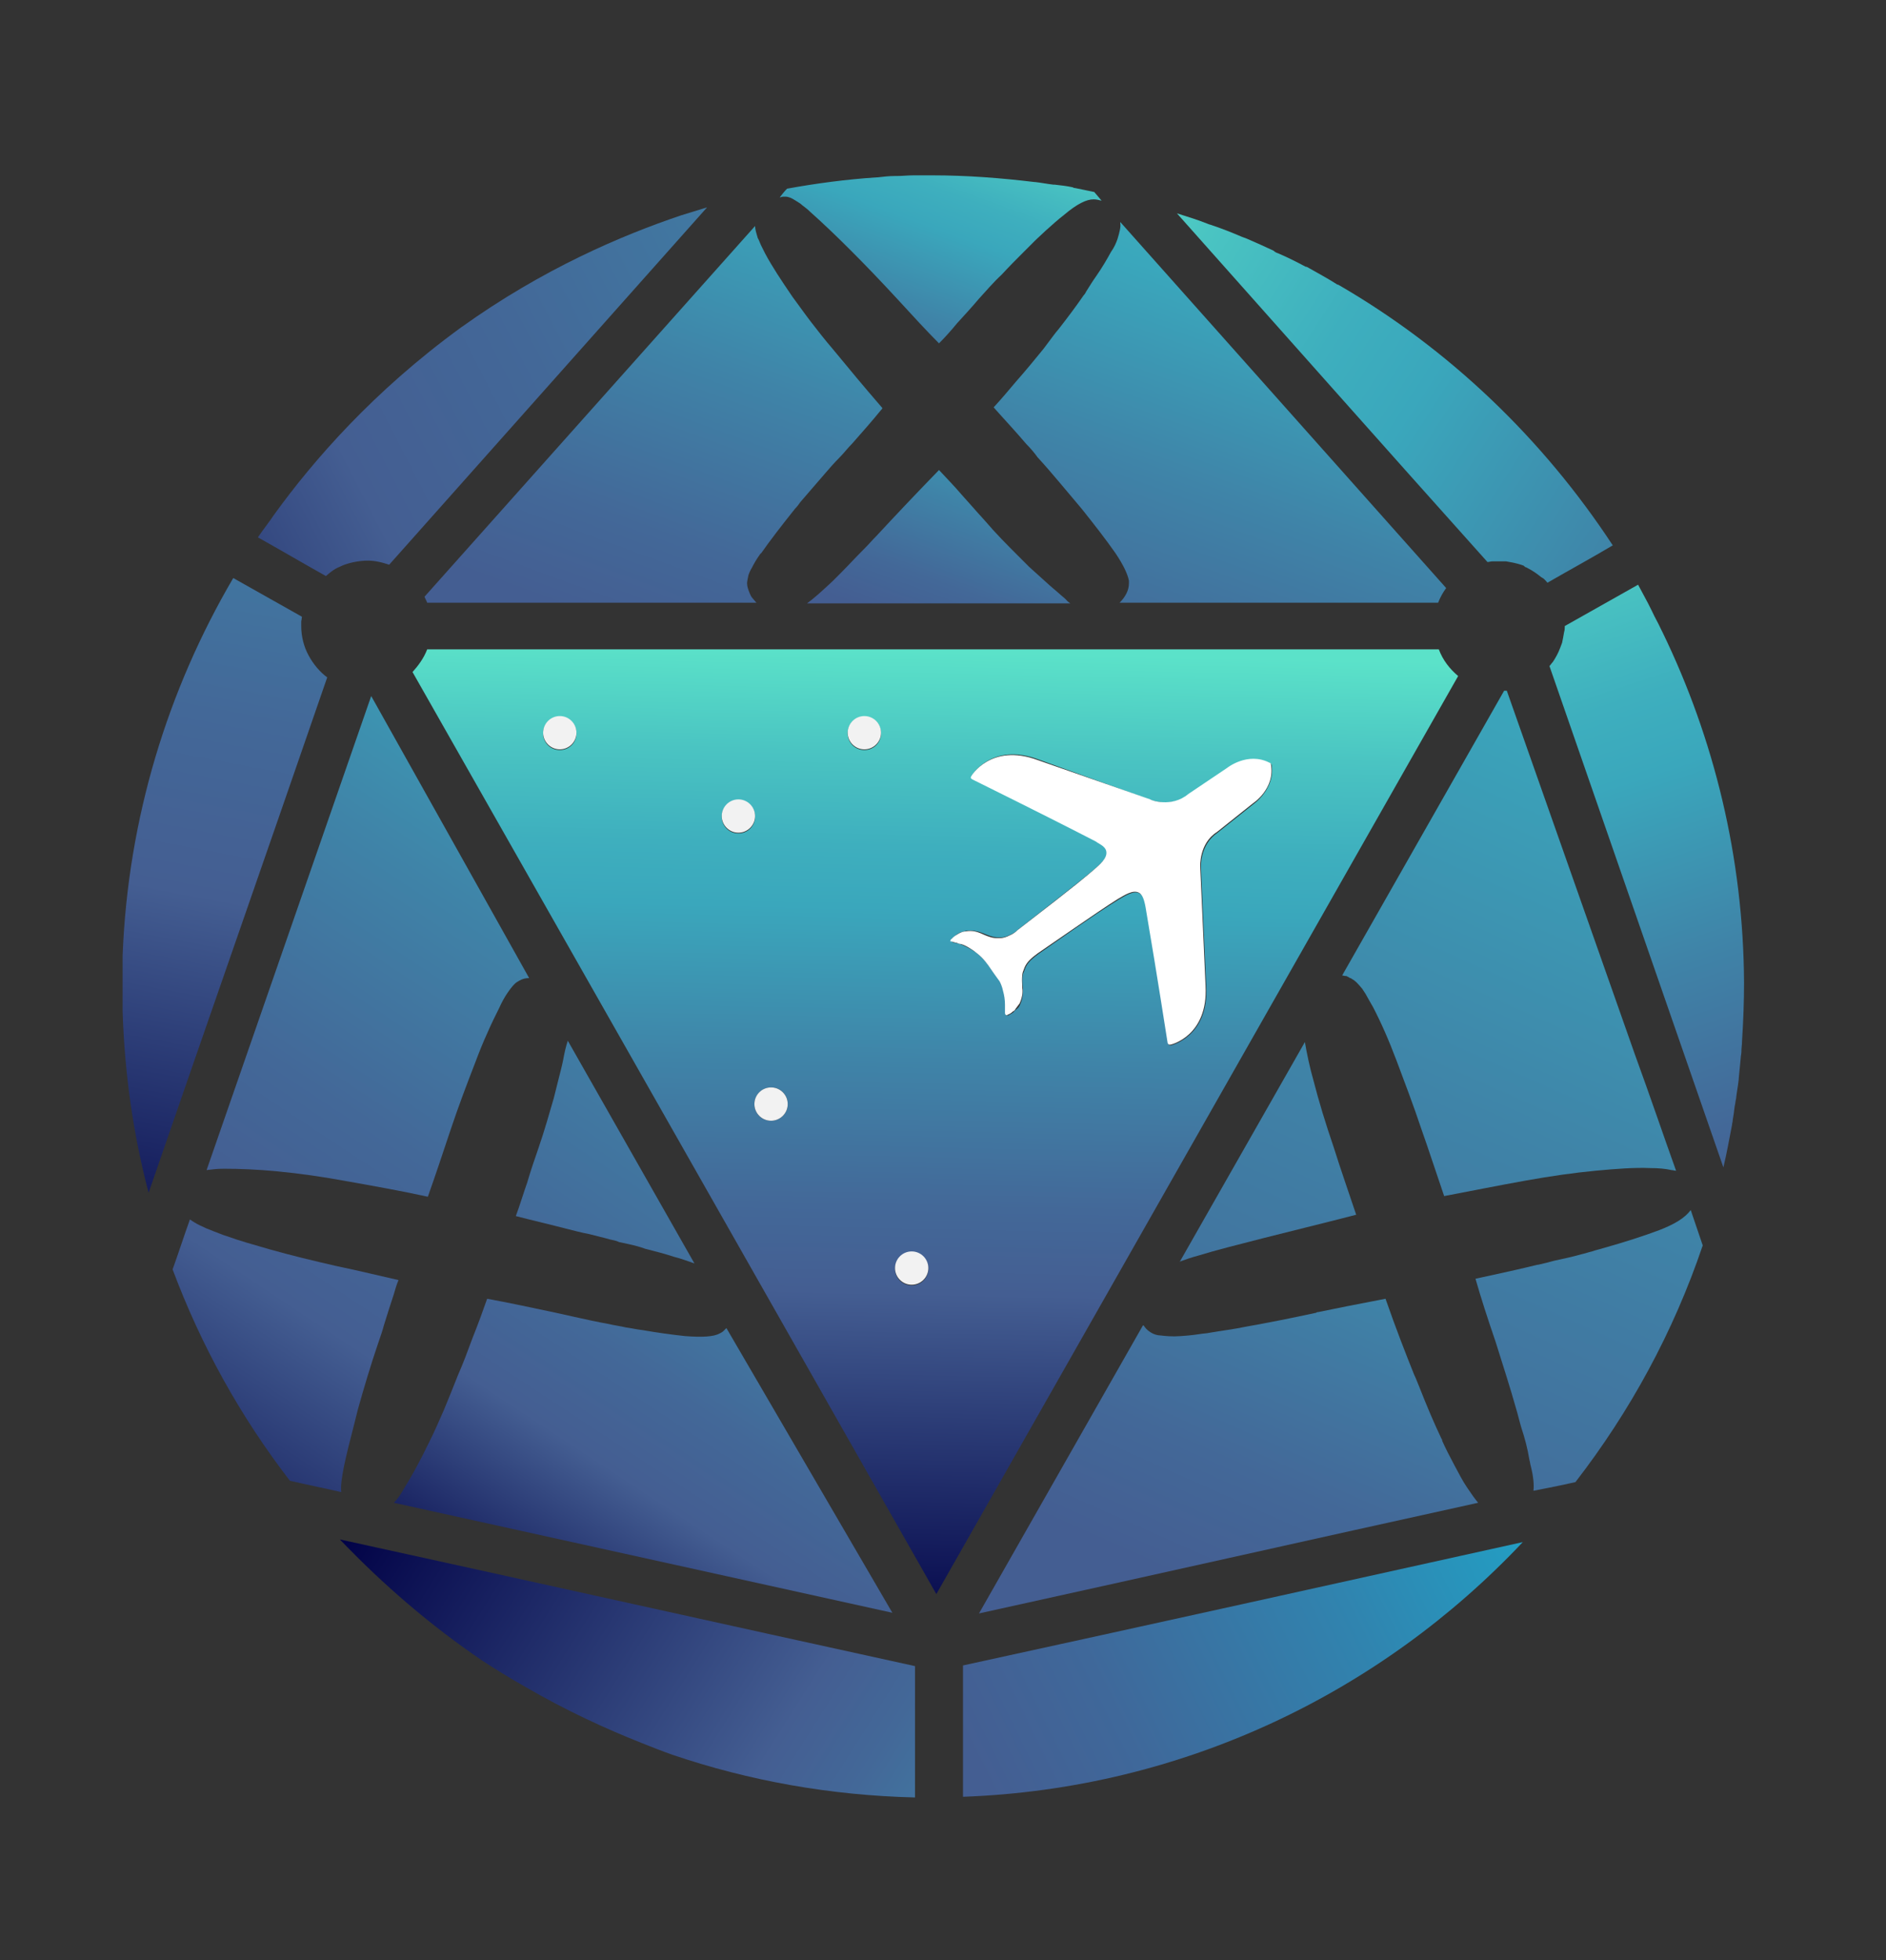 <?xml version="1.0" encoding="UTF-8"?>
<svg width="283px" height="294px" viewBox="0 0 283 294" version="1.1" xmlns="http://www.w3.org/2000/svg" xmlns:xlink="http://www.w3.org/1999/xlink">
    <rect x="0" y="0" width="283" height="294" fill="#333333" stroke="none"/>
    <title>arnx</title>
    <defs>
        <linearGradient x1="34.486%" y1="85.076%" x2="192.817%" y2="-139.072%" id="linearGradient-1">
            <stop stop-color="#445E92" offset="0%"></stop>
            <stop stop-color="#436898" offset="13.14%"></stop>
            <stop stop-color="#3F84A8" offset="35.75%"></stop>
            <stop stop-color="#3AA7BC" offset="58.99%"></stop>
            <stop stop-color="#3EAFBE" offset="68.81%"></stop>
            <stop stop-color="#4AC4C2" offset="83.73%"></stop>
            <stop stop-color="#5BE2C9" offset="100%"></stop>
        </linearGradient>
        <linearGradient x1="-24.268%" y1="296.939%" x2="263.776%" y2="-508.891%" id="linearGradient-2">
            <stop stop-color="#445E92" offset="0%"></stop>
            <stop stop-color="#436898" offset="13.14%"></stop>
            <stop stop-color="#3F84A8" offset="35.75%"></stop>
            <stop stop-color="#3AA7BC" offset="58.99%"></stop>
            <stop stop-color="#3EAFBE" offset="68.81%"></stop>
            <stop stop-color="#4AC4C2" offset="83.73%"></stop>
            <stop stop-color="#5BE2C9" offset="100%"></stop>
        </linearGradient>
        <linearGradient x1="10.064%" y1="211.055%" x2="113.401%" y2="-140.156%" id="linearGradient-3">
            <stop stop-color="#445E92" offset="0%"></stop>
            <stop stop-color="#436898" offset="13.14%"></stop>
            <stop stop-color="#3F84A8" offset="35.75%"></stop>
            <stop stop-color="#3AA7BC" offset="58.99%"></stop>
            <stop stop-color="#3EAFBE" offset="68.81%"></stop>
            <stop stop-color="#4AC4C2" offset="83.73%"></stop>
            <stop stop-color="#5BE2C9" offset="100%"></stop>
        </linearGradient>
        <linearGradient x1="-21.532%" y1="217.316%" x2="206.916%" y2="-416.259%" id="linearGradient-4">
            <stop stop-color="#445E92" offset="0%"></stop>
            <stop stop-color="#436898" offset="13.14%"></stop>
            <stop stop-color="#3F84A8" offset="35.75%"></stop>
            <stop stop-color="#3AA7BC" offset="58.99%"></stop>
            <stop stop-color="#3EAFBE" offset="68.81%"></stop>
            <stop stop-color="#4AC4C2" offset="83.73%"></stop>
            <stop stop-color="#5BE2C9" offset="100%"></stop>
        </linearGradient>
        <linearGradient x1="-11.588%" y1="128.276%" x2="99.275%" y2="-29.942%" id="linearGradient-5">
            <stop stop-color="#445E92" offset="0%"></stop>
            <stop stop-color="#436898" offset="13.14%"></stop>
            <stop stop-color="#3F84A8" offset="35.75%"></stop>
            <stop stop-color="#3AA7BC" offset="58.99%"></stop>
            <stop stop-color="#3EAFBE" offset="68.81%"></stop>
            <stop stop-color="#4AC4C2" offset="83.73%"></stop>
            <stop stop-color="#5BE2C9" offset="100%"></stop>
        </linearGradient>
        <linearGradient x1="-88.801%" y1="112.237%" x2="220.816%" y2="-18.216%" id="linearGradient-6">
            <stop stop-color="#000045" offset="0%"></stop>
            <stop stop-color="#445E92" offset="34.92%"></stop>
            <stop stop-color="#436898" offset="49.42%"></stop>
            <stop stop-color="#3F84A8" offset="74.36%"></stop>
            <stop stop-color="#3AA7BC" offset="100%"></stop>
        </linearGradient>
        <linearGradient x1="44.489%" y1="123.633%" x2="57.223%" y2="-80.724%" id="linearGradient-7">
            <stop stop-color="#000045" offset="0%"></stop>
            <stop stop-color="#445E92" offset="34.92%"></stop>
            <stop stop-color="#436898" offset="49.42%"></stop>
            <stop stop-color="#3F84A8" offset="74.36%"></stop>
            <stop stop-color="#3AA7BC" offset="100%"></stop>
        </linearGradient>
        <linearGradient x1="18.351%" y1="138.813%" x2="101.532%" y2="-52.502%" id="linearGradient-8">
            <stop stop-color="#445E92" offset="0%"></stop>
            <stop stop-color="#436898" offset="13.14%"></stop>
            <stop stop-color="#3F84A8" offset="35.75%"></stop>
            <stop stop-color="#3AA7BC" offset="58.99%"></stop>
            <stop stop-color="#3EAFBE" offset="68.81%"></stop>
            <stop stop-color="#4AC4C2" offset="83.73%"></stop>
            <stop stop-color="#5BE2C9" offset="100%"></stop>
        </linearGradient>
        <linearGradient x1="184.862%" y1="126.226%" x2="-38.884%" y2="3.982%" id="linearGradient-9">
            <stop stop-color="#445E92" offset="0%"></stop>
            <stop stop-color="#436898" offset="13.14%"></stop>
            <stop stop-color="#3F84A8" offset="35.75%"></stop>
            <stop stop-color="#3AA7BC" offset="58.99%"></stop>
            <stop stop-color="#3EAFBE" offset="68.81%"></stop>
            <stop stop-color="#4AC4C2" offset="83.73%"></stop>
            <stop stop-color="#5BE2C9" offset="100%"></stop>
        </linearGradient>
        <linearGradient x1="20.886%" y1="102.927%" x2="163.873%" y2="-95.091%" id="linearGradient-10">
            <stop stop-color="#445E92" offset="0%"></stop>
            <stop stop-color="#436898" offset="13.14%"></stop>
            <stop stop-color="#3F84A8" offset="35.75%"></stop>
            <stop stop-color="#3AA7BC" offset="58.99%"></stop>
            <stop stop-color="#3EAFBE" offset="68.81%"></stop>
            <stop stop-color="#4AC4C2" offset="83.73%"></stop>
            <stop stop-color="#5BE2C9" offset="100%"></stop>
        </linearGradient>
        <linearGradient x1="33.576%" y1="102.752%" x2="115.793%" y2="-82.172%" id="linearGradient-11">
            <stop stop-color="#445E92" offset="0%"></stop>
            <stop stop-color="#436898" offset="13.14%"></stop>
            <stop stop-color="#3F84A8" offset="35.75%"></stop>
            <stop stop-color="#3AA7BC" offset="58.99%"></stop>
            <stop stop-color="#3EAFBE" offset="68.81%"></stop>
            <stop stop-color="#4AC4C2" offset="83.73%"></stop>
            <stop stop-color="#5BE2C9" offset="100%"></stop>
        </linearGradient>
        <linearGradient x1="-3.988%" y1="59.22%" x2="294.44%" y2="-8.383%" id="linearGradient-12">
            <stop stop-color="#445E92" offset="0%"></stop>
            <stop stop-color="#3F689A" offset="9.402%"></stop>
            <stop stop-color="#3084AF" offset="25.58%"></stop>
            <stop stop-color="#19B1D2" offset="46.45%"></stop>
            <stop stop-color="#09CFE9" offset="58.99%"></stop>
            <stop stop-color="#11D1E6" offset="66.8%"></stop>
            <stop stop-color="#26D6DE" offset="78.66%"></stop>
            <stop stop-color="#48DED0" offset="93.03%"></stop>
            <stop stop-color="#5BE2C9" offset="100%"></stop>
        </linearGradient>
        <linearGradient x1="59.407%" y1="115.275%" x2="43.846%" y2="-24.875%" id="linearGradient-13">
            <stop stop-color="#445E92" offset="0%"></stop>
            <stop stop-color="#436898" offset="13.14%"></stop>
            <stop stop-color="#3F84A8" offset="35.75%"></stop>
            <stop stop-color="#3AA7BC" offset="58.99%"></stop>
            <stop stop-color="#3EAFBE" offset="68.81%"></stop>
            <stop stop-color="#4AC4C2" offset="83.73%"></stop>
            <stop stop-color="#5BE2C9" offset="100%"></stop>
        </linearGradient>
        <linearGradient x1="47.693%" y1="105.897%" x2="50.242%" y2="0.562%" id="linearGradient-14">
            <stop stop-color="#000045" offset="0%"></stop>
            <stop stop-color="#445E92" offset="35.98%"></stop>
            <stop stop-color="#436898" offset="44.52%"></stop>
            <stop stop-color="#3F84A8" offset="59.23%"></stop>
            <stop stop-color="#3AA7BC" offset="74.34%"></stop>
            <stop stop-color="#3EAFBE" offset="80.48%"></stop>
            <stop stop-color="#4AC4C2" offset="89.82%"></stop>
            <stop stop-color="#5BE2C9" offset="100%"></stop>
        </linearGradient>
        <linearGradient x1="-12.913%" y1="153.203%" x2="177.815%" y2="-194.611%" id="linearGradient-15">
            <stop stop-color="#000045" offset="0%"></stop>
            <stop stop-color="#445E92" offset="34.92%"></stop>
            <stop stop-color="#436898" offset="49.42%"></stop>
            <stop stop-color="#3F84A8" offset="74.36%"></stop>
            <stop stop-color="#3AA7BC" offset="100%"></stop>
        </linearGradient>
        <linearGradient x1="-0.636%" y1="178.429%" x2="83.134%" y2="-18.036%" id="linearGradient-16">
            <stop stop-color="#000045" offset="0%"></stop>
            <stop stop-color="#445E92" offset="34.92%"></stop>
            <stop stop-color="#436898" offset="49.42%"></stop>
            <stop stop-color="#3F84A8" offset="74.36%"></stop>
            <stop stop-color="#3AA7BC" offset="100%"></stop>
        </linearGradient>
        <linearGradient x1="3.302%" y1="103.295%" x2="133.81%" y2="-20.915%" id="linearGradient-17">
            <stop stop-color="#000045" offset="0%"></stop>
            <stop stop-color="#445E92" offset="34.92%"></stop>
            <stop stop-color="#436898" offset="49.42%"></stop>
            <stop stop-color="#3F84A8" offset="74.36%"></stop>
            <stop stop-color="#3AA7BC" offset="100%"></stop>
        </linearGradient>
        <linearGradient x1="-85.545%" y1="322.066%" x2="148.978%" y2="-119.704%" id="linearGradient-18">
            <stop stop-color="#000045" offset="0%"></stop>
            <stop stop-color="#445E92" offset="34.92%"></stop>
            <stop stop-color="#436898" offset="49.42%"></stop>
            <stop stop-color="#3F84A8" offset="74.36%"></stop>
            <stop stop-color="#3AA7BC" offset="100%"></stop>
        </linearGradient>
        <linearGradient x1="-10.407%" y1="29.012%" x2="160.209%" y2="77.244%" id="linearGradient-19">
            <stop stop-color="#000045" offset="0%"></stop>
            <stop stop-color="#445E92" offset="54.5%"></stop>
            <stop stop-color="#436898" offset="64.63%"></stop>
            <stop stop-color="#3F84A8" offset="82.07%"></stop>
            <stop stop-color="#3AA7BC" offset="100%"></stop>
        </linearGradient>
    </defs>
    <g id="arnx" stroke="none" stroke-width="1" fill="none" fill-rule="evenodd">
        <g id="ARNX-token-logo" transform="translate(18, 26)">
            <path d="M156.1,174.3 C155.8,174.3 155.2,174.2 154.6,173.8 C154.1,173.5 153.8,173.1 153.6,172.8 L153.5,172.8 C145.3,187.2 137.1,201.6 128.9,216 C153.9,210.5 178.8,204.9 203.8,199.4 C203.3,198.8 202.8,198.1 202.2,197.2 C201.5,196.2 200.9,195 200.2,193.7 C199.5,192.4 198.9,191.2 198.4,190.1 L198.4,190 C198.4,189.9 198.3,189.8 198.3,189.8 C197.2,187.5 196.1,184.9 195,182.1 C194.7,181.4 194.5,180.8 194.2,180.2 C193,177.2 191.5,173.4 189.9,168.8 C185.7,169.6 182.2,170.3 179.8,170.8 C179.7,170.8 179.6,170.8 179.5,170.9 C175.8,171.7 172.3,172.4 168.9,173 C167,173.4 165.2,173.6 163.5,173.9 C163.1,174 162.6,174 162,174.1 C162,174.1 160.8,174.3 159.2,174.4 C157.9,174.5 156.9,174.4 156.1,174.3 L156.1,174.3 Z" id="Path" fill="url(#linearGradient-1)" fill-rule="nonzero"></path>
            <path d="M179.1,136.1 C178.5,134 178.1,132 177.8,130.3 L159,163.3 L159.1,163.2 C159.9,162.9 160.8,162.6 161.9,162.3 C164.5,161.5 167.7,160.7 171.6,159.7 C175.5,158.7 180.1,157.6 185.5,156.2 C184.4,152.9 183.2,149.5 182.1,146 C180.9,142.5 179.9,139.2 179.1,136.1 L179.1,136.1 Z" id="Path" fill="url(#linearGradient-2)" fill-rule="nonzero"></path>
            <path d="M208.1,77.6 L207.7,77.6 L183.4,120.3 C183.5,120.3 183.7,120.4 184,120.4 C184.1,120.4 184.1,120.4 184.2,120.5 C184.3,120.5 184.3,120.5 184.4,120.6 C184.5,120.6 184.5,120.7 184.6,120.7 C184.7,120.7 184.7,120.7 184.8,120.8 C185,120.9 185.3,121.1 185.6,121.4 C186,121.8 186.3,122.2 186.4,122.3 C186.5,122.4 186.5,122.5 186.6,122.6 C186.8,122.9 187,123.2 187.2,123.6 C187.7,124.5 188,125 188,125 C189.2,127.3 190.4,130 191.6,133.2 C192.8,136.4 194.1,139.8 195.3,143.4 C195.6,144.2 195.8,144.9 196.1,145.7 C196.8,147.8 197.7,150.4 198.7,153.4 C202.9,152.6 206.9,151.8 210.8,151.1 C214.7,150.4 218.2,149.9 221.4,149.6 C224.6,149.3 227.3,149.1 229.6,149.2 C230.9,149.2 231.9,149.3 232.8,149.5 C233,149.5 233.3,149.6 233.5,149.6 C231.6,144.3 229.6,138.4 227.3,132.1 L208.1,77.6 L208.1,77.6 Z" id="Path" fill="url(#linearGradient-3)" fill-rule="nonzero"></path>
            <path d="M231,158.5 C228.6,159.4 225.8,160.3 222.6,161.2 C222,161.4 221.4,161.5 220.9,161.7 C220.4,161.8 219.9,162 219.4,162.1 C218,162.5 216.6,162.8 215.2,163.1 C214.5,163.3 213.7,163.5 212.8,163.7 L212.7,163.7 C210.3,164.3 207.1,165 203.4,165.8 C204.2,168.6 205.2,171.7 206.4,175.2 C207.5,178.7 208.6,182.1 209.5,185.3 C209.8,186.3 210,187.2 210.3,188.2 C210.8,189.7 211.2,191.2 211.5,193 C211.6,193.3 211.6,193.6 211.7,193.9 C212.1,195.5 212.2,196.7 212.1,197.6 C212.1,197.6 216.3,196.8 218.4,196.3 C226.6,185.7 233.1,173.8 237.5,160.8 C236.9,159 236.3,157.3 235.7,155.5 C234.8,156.7 233.3,157.6 231,158.5 L231,158.5 Z" id="Path" fill="url(#linearGradient-4)" fill-rule="nonzero"></path>
            <path d="M99.5,3.5 L99.9,3.5 C100.3,3.5 100.8,3.7 101.4,4.1 C101.7,4.3 102.1,4.5 102.4,4.8 C102.8,5.1 103.2,5.4 103.6,5.8 C105.4,7.4 107.4,9.3 109.7,11.6 C111.9,13.8 114.2,16.2 116.6,18.8 C118.9,21.3 121,23.6 122.9,25.5 C123.8,24.6 124.7,23.6 125.6,22.5 C126.7,21.3 127.8,20.1 128.9,18.8 C130,17.6 131.1,16.3 132.3,15.2 C133.4,14 134.5,12.9 135.6,11.8 L137.2,10.2 C137.8,9.6 138.4,9.1 138.9,8.6 C139.9,7.7 140.8,6.9 141.7,6.2 C143.6,4.6 145,3.9 146.1,3.9 C146.5,3.9 146.9,4 147.3,4.1 L146.2,2.8 C145.2,2.6 144.3,2.4 143.3,2.2 C143.2,2.2 143.1,2.2 143,2.1 C142.1,1.9 141.2,1.8 140.3,1.7 L140.1,1.7 C139.2,1.6 138.2,1.4 137.3,1.3 L137.2,1.3 C132.2,0.7 127.1,0.3 121.9,0.3 L119.2,0.3 L119.1,0.3 C118.2,0.3 117.4,0.4 116.6,0.4 L116.3,0.4 C115.4,0.4 114.6,0.5 113.7,0.6 L113.6,0.6 C109,0.9 104.5,1.5 100.1,2.3 C99.7,2.7 99.4,3.1 99,3.6 C99.2,3.6 99.3,3.5 99.5,3.5 L99.5,3.5 Z" id="Path" fill="url(#linearGradient-5)" fill-rule="nonzero"></path>
            <path d="M30.9,60.4 C31.4,60 32,59.4 33,59 C33.8,58.6 35.1,58.2 36.7,58.1 C38.4,58 39.7,58.5 40.4,58.7 C56.3,40.8 72.2,23 88.1,5.1 L84.2,6.3 C75.3,9.3 63.5,14.3 51.2,23.1 C38,32.7 29,43.1 23.2,51.1 C22.4,52.3 21.5,53.4 20.7,54.6 C24.1,56.5 27.5,58.5 30.9,60.4 L30.9,60.4 Z" id="Path" fill="url(#linearGradient-6)" fill-rule="nonzero"></path>
            <path d="M28.3,72.3 C27.6,71 27.2,69.5 27.2,67.9 L27.2,67.2 C27.2,67.2 27.3,66.7 27.3,66.5 L17,60.7 C7.2,77.4 1.2,96.7 0.4,117.3 L0.4,125.7 C0.7,135.1 2,144.2 4.3,152.9 C13.2,127.1 22.2,101.4 31.1,75.6 C30,74.8 29,73.6 28.3,72.3 Z" id="Path" fill="url(#linearGradient-7)" fill-rule="nonzero"></path>
            <path d="M149.7,9.8 C149.5,10.4 149.2,11.1 148.7,11.8 C148.1,12.9 147.4,14.1 146.5,15.4 C146,16.1 145.5,16.9 145,17.7 C144.9,17.9 144.8,18.1 144.6,18.3 C143.5,19.9 142.3,21.5 140.9,23.3 C140.2,24.1 139.6,25 138.9,25.9 C138.8,26 138.7,26.2 138.6,26.3 C137.3,27.9 135.9,29.6 134.4,31.3 C133.3,32.6 132.3,33.8 131.1,35.1 C132.6,36.8 134.3,38.6 136,40.6 C136.6,41.2 137.2,41.9 137.7,42.6 C138.9,43.9 140,45.2 141.1,46.5 C142.2,47.8 143.3,49.1 144.3,50.3 C146.3,52.8 148,55 149.4,57 C150.6,58.8 151.2,60.1 151.4,61.1 L151.4,61.5 C151.4,62.5 150.9,63.5 150,64.4 L197.8,64.4 C198.1,63.6 198.5,62.9 199,62.2 L150.1,7.3 L150.1,7.5 C150.2,8 150,8.8 149.7,9.8 L149.7,9.8 Z" id="Path" fill="url(#linearGradient-8)" fill-rule="nonzero"></path>
            <path d="M178.4,14.2 C178.2,14.1 178.1,14 177.9,14 C176.6,13.3 175.2,12.6 173.8,12 C173.5,11.9 173.3,11.8 173.1,11.6 C171.8,11 170.5,10.4 169.1,9.8 C168.8,9.7 168.6,9.6 168.3,9.5 C166.9,8.9 165.4,8.3 163.9,7.8 C163.7,7.7 163.5,7.7 163.3,7.6 C161.8,7 160.2,6.5 158.6,6 C174.1,23.4 189.6,40.9 205.2,58.3 C205.4,58.3 205.7,58.2 205.9,58.2 L206.1,58.2 L206.7,58.2 L206.9,58.2 L207,58.2 L208,58.2 C208.5,58.3 209.4,58.4 210.5,58.8 C210.6,58.8 210.7,58.9 210.8,59 C210.9,59.1 211.1,59.1 211.2,59.2 C212,59.6 212.7,60.1 213.3,60.6 C213.4,60.6 213.4,60.7 213.5,60.7 C213.8,60.9 214,61.2 214.2,61.4 C217.5,59.5 220.8,57.7 224,55.8 C213.5,39.8 199.4,26.3 182.8,16.7 L182.7,16.7 C181.3,15.8 179.8,15 178.4,14.2 L178.4,14.2 Z" id="Path" fill="url(#linearGradient-9)" fill-rule="nonzero"></path>
            <path d="M140.9,63 C140.4,62.6 140,62.2 139.5,61.8 C138.5,60.9 137.5,60 136.4,59 L134.8,57.4 C133.1,55.7 131.4,54 129.7,52 C128.5,50.7 127.4,49.4 126.3,48.2 C125.2,46.9 124,45.7 122.9,44.5 C119.2,48.3 116.1,51.6 113.5,54.4 C112.9,55 112.3,55.7 111.7,56.3 L111.5,56.5 C110.3,57.7 109.3,58.8 108.3,59.8 L106.9,61.2 C105.4,62.6 104.2,63.7 103.1,64.5 L142.6,64.5 C142.5,64.4 142.3,64.3 142.2,64.2 C141.8,63.7 141.3,63.4 140.9,63 L140.9,63 Z" id="Path" fill="url(#linearGradient-10)" fill-rule="nonzero"></path>
            <path d="M46.1,64.4 L95.5,64.4 C95.3,64.2 95.1,63.9 94.9,63.7 C94.7,63.5 94.6,63.2 94.5,63 C94.3,62.5 94.1,62 94.1,61.5 C94.1,61.2 94.2,60.8 94.3,60.3 C94.3,60.2 94.4,60.1 94.4,60 C94.5,59.8 94.6,59.5 94.8,59.2 C95.1,58.6 95.5,57.9 96,57.2 C96.1,57.1 96.1,57 96.2,57 C97.6,55 99.3,52.8 101.3,50.3 C101.6,50 101.9,49.6 102.1,49.3 C103.3,47.9 104.6,46.4 105.9,44.9 C106.5,44.2 107.2,43.4 107.9,42.7 C108.6,42 109.2,41.2 109.9,40.5 C111.4,38.8 112.9,37.1 114.2,35.5 C114.3,35.4 114.4,35.3 114.4,35.2 C111.8,32.2 109.3,29.2 107,26.4 C105.8,25 104.7,23.6 103.7,22.3 C102.7,21 101.8,19.7 100.9,18.5 C99.2,16 97.8,13.9 96.8,12 L96.2,10.8 C96,10.4 95.9,10 95.7,9.7 C95.5,9 95.3,8.4 95.3,7.9 L45.7,63.5 C45.8,63.8 46,64.1 46.1,64.4 L46.1,64.4 Z" id="Path" fill="url(#linearGradient-11)" fill-rule="nonzero"></path>
            <path d="M126.5,243.5 C159.5,242.3 189.2,227.9 210.5,205.3 C182.5,211.5 154.5,217.7 126.5,223.8 L126.5,243.5 Z" id="Path" fill="url(#linearGradient-12)" fill-rule="nonzero"></path>
            <path d="M242.3,139.9 C242.4,139.5 242.4,139.2 242.5,138.8 C242.6,137.8 242.8,136.9 242.9,135.9 L242.9,135.8 C243,134.8 243.1,133.8 243.2,132.7 C243.2,132.4 243.3,132.1 243.3,131.8 C243.3,131.2 243.4,130.7 243.4,130.1 C243.6,127 243.7,124.1 243.7,121.4 C243.6,102.6 239.2,84.8 231.5,68.9 L231.2,68.3 C230.8,67.4 230.3,66.6 229.9,65.7 L229.3,64.5 C228.8,63.6 228.3,62.6 227.8,61.7 C224.1,63.8 220.5,65.8 216.8,67.9 C216.8,68.2 216.8,68.5 216.7,68.8 C216.6,69.4 216.5,69.9 216.4,70.4 C216.3,70.7 216.2,70.9 216.1,71.2 C215.8,72 215.4,72.7 215,73.3 C214.8,73.5 214.7,73.7 214.5,73.9 C223.2,99 231.9,124 240.6,149.1 C241.1,147 241.5,144.8 241.9,142.7 C241.9,142.5 242,142.3 242,142 C242.1,141.5 242.2,140.7 242.3,139.9 L242.3,139.9 Z" id="Path" fill="url(#linearGradient-13)" fill-rule="nonzero"></path>
            <path d="M122.5,213.1 L43.9,74.8 C44.9,73.8 45.6,72.7 46.1,71.4 C45.6,72.7 44.8,73.8 43.9,74.8 L122.5,213.1 L200.8,75.4 L122.5,213.1 Z" id="Path"></path>
            <path d="M122.5,213.1 L200.8,75.4 C199.5,74.3 198.5,73 197.9,71.4 L46.1,71.4 C45.6,72.7 44.8,73.8 43.9,74.8 L122.5,213.1 L122.5,213.1 Z M124.8,114.8 C125,114.6 125.3,114.4 125.5,114.2 C125.7,114.1 125.8,114 126,113.9 C126.3,113.8 126.7,113.7 127,113.6 C128,113.5 128.8,113.7 129.3,113.9 C131,114.6 131.4,114.6 131.9,114.6 L132.2,114.6 C132.7,114.6 133.2,114.4 133.6,114.2 C134.1,114 134.5,113.7 134.8,113.4 C144.3,106 145,105.4 146.3,104.3 C147.1,103.6 148.3,102.6 148.1,101.6 C148,100.9 147.1,100.5 146.8,100.3 L146.5,100.1 C143.6,98.6 136.8,95.2 128,90.8 C127.9,90.8 127.9,90.7 127.8,90.6 L127.8,90.4 C127.8,90.3 130.8,85.3 137.8,87.9 L154.7,94 C154.7,94 157.9,95.2 160.4,93.2 L166.2,89.3 C166.2,89.3 169.3,86.8 172.6,88.5 C172.7,88.5 172.7,88.6 172.8,88.7 C173.4,92.3 170.1,94.6 170.1,94.6 L164.7,98.9 C162,100.7 162.2,104.1 162.2,104.1 L163,122 C163.4,129.5 157.7,130.8 157.7,130.8 L157.6,130.8 C157.5,130.8 157.5,130.8 157.4,130.7 C157.3,130.7 157.3,130.6 157.3,130.5 C155.8,120.9 154.6,113.6 154,110.2 L153.9,109.7 C153.8,109.3 153.7,108.4 153,108 C152.1,107.5 150.8,108.4 149.9,108.9 C148,110.1 147.1,110.6 137.8,117.1 C137.4,117.4 137,117.7 136.6,118.1 C136.3,118.4 136,118.8 135.8,119.3 C135.8,119.4 135.7,119.5 135.7,119.6 C135.5,120 135.3,120.4 135.5,122.3 C135.5,122.8 135.5,123.7 135.1,124.6 C135,124.9 134.8,125.2 134.5,125.4 C134.4,125.5 134.2,125.6 134.1,125.8 C133.9,126 133.6,126.1 133.3,126.3 L133,126.3 C132.9,126.2 132.9,126.1 132.9,126 L132.9,125.5 L132.9,124.8 C132.9,124.1 132.8,123.4 132.6,122.7 C132.5,122.2 132.3,121.8 132.1,121.3 C131.9,120.9 131.6,120.5 131.3,120.2 L130.4,118.9 C130.1,118.5 129.8,118.1 129.4,117.7 C129,117.3 128.7,117 128.2,116.7 C127.6,116.3 127,116 126.3,115.7 C126.1,115.6 125.9,115.5 125.6,115.5 C125.4,115.4 125.3,115.4 125.1,115.4 C125,115.4 124.9,115.3 124.9,115.2 C124.7,115 124.7,114.9 124.8,114.8 L124.8,114.8 Z M118.8,161.8 C120.2,161.8 121.3,162.9 121.3,164.3 C121.3,165.7 120.2,166.8 118.8,166.8 C117.4,166.8 116.3,165.7 116.3,164.3 C116.3,162.9 117.4,161.8 118.8,161.8 Z M111.7,81.5 C113.1,81.5 114.2,82.6 114.2,84 C114.2,85.4 113.1,86.5 111.7,86.5 C110.3,86.5 109.2,85.4 109.2,84 C109.2,82.6 110.3,81.5 111.7,81.5 Z M97.7,137.1 C99.1,137.1 100.2,138.2 100.2,139.6 C100.2,141 99.1,142.1 97.7,142.1 C96.3,142.1 95.2,141 95.2,139.6 C95.2,138.2 96.4,137.1 97.7,137.1 Z M92.8,94 C94.2,94 95.3,95.1 95.3,96.5 C95.3,97.9 94.2,99 92.8,99 C91.4,99 90.3,97.9 90.3,96.5 C90.3,95.1 91.4,94 92.8,94 Z M66,81.5 C67.4,81.5 68.5,82.6 68.5,84 C68.5,85.4 67.4,86.5 66,86.5 C64.6,86.5 63.5,85.4 63.5,84 C63.5,82.6 64.6,81.5 66,81.5 Z" id="Shape" fill="url(#linearGradient-14)" fill-rule="nonzero"></path>
            <circle id="Oval" fill="#F2F2F2" fill-rule="nonzero" cx="66" cy="83.9" r="2.5"></circle>
            <circle id="Oval" fill="#F2F2F2" fill-rule="nonzero" cx="92.8" cy="96.4" r="2.5"></circle>
            <circle id="Oval" fill="#F2F2F2" fill-rule="nonzero" cx="111.7" cy="83.9" r="2.5"></circle>
            <circle id="Oval" fill="#F2F2F2" fill-rule="nonzero" cx="97.7" cy="139.6" r="2.5"></circle>
            <circle id="Oval" fill="#F2F2F2" fill-rule="nonzero" cx="118.8" cy="164.2" r="2.5"></circle>
            <path d="M125,115.3 C125.2,115.3 125.3,115.4 125.5,115.4 C125.8,115.5 126,115.6 126.2,115.6 C126.9,115.8 127.5,116.2 128.1,116.6 C128.5,116.9 128.9,117.2 129.3,117.6 C129.7,118 130,118.4 130.3,118.8 L131.2,120.1 C131.5,120.5 131.7,120.8 132,121.2 C132.2,121.6 132.4,122.1 132.5,122.6 C132.7,123.3 132.8,124 132.8,124.7 L132.8,125.4 L132.8,125.9 C132.8,126 132.8,126.1 132.9,126.2 C133,126.3 133.1,126.3 133.2,126.2 C133.5,126.1 133.8,125.9 134,125.7 C134.2,125.6 134.3,125.5 134.4,125.3 C134.6,125 134.8,124.8 135,124.5 C135.4,123.6 135.5,122.8 135.4,122.2 C135.3,120.4 135.4,119.9 135.6,119.5 C135.6,119.4 135.7,119.3 135.7,119.2 C135.9,118.7 136.2,118.3 136.5,118 C136.9,117.6 137.3,117.3 137.7,117 C147,110.6 147.9,110 149.8,108.8 C150.7,108.3 152,107.4 152.9,107.9 C153.5,108.2 153.7,109.2 153.8,109.6 L153.9,110.1 C154.5,113.6 155.7,120.8 157.2,130.4 C157.2,130.5 157.3,130.6 157.3,130.6 C157.3,130.6 157.4,130.7 157.5,130.7 L157.6,130.7 C157.7,130.7 163.3,129.4 162.9,121.9 L162.1,104 C162.1,104 161.9,100.5 164.6,98.8 L170,94.5 C170,94.5 173.4,92.3 172.7,88.6 C172.7,88.5 172.6,88.4 172.5,88.4 C169.2,86.7 166.1,89.2 166.1,89.2 L160.3,93.1 C157.8,95.2 154.6,94 154.6,93.9 L137.7,88 C130.7,85.4 127.7,90.4 127.7,90.5 C127.7,90.6 127.6,90.7 127.7,90.7 C127.7,90.8 127.8,90.8 127.9,90.9 C136.8,95.3 143.5,98.7 146.4,100.2 L146.7,100.4 C147,100.6 147.9,101 148,101.7 C148.2,102.7 147,103.7 146.2,104.4 C144.9,105.5 144.3,106.1 134.7,113.5 C134.4,113.8 134,114.1 133.5,114.3 C133.1,114.5 132.6,114.7 132.1,114.7 L131.8,114.7 C131.4,114.7 130.9,114.8 129.2,114 C128.7,113.8 127.9,113.5 126.9,113.7 C126.6,113.7 126.3,113.8 125.9,114 C125.7,114.1 125.6,114.2 125.4,114.3 C125.1,114.5 124.9,114.7 124.7,114.9 C124.6,115 124.6,115.1 124.6,115.2 C124.8,115.2 124.9,115.2 125,115.3 L125,115.3 Z" id="Path" fill="#FFFFFF" fill-rule="nonzero"></path>
            <path d="M33.6,194 C34,192.1 34.5,190.1 35.1,187.8 L35.7,185.4 C36.6,182.2 37.6,178.8 38.8,175.3 C39.1,174.4 39.4,173.6 39.6,172.8 C40.1,171.2 40.6,169.6 41.1,168.1 C41.3,167.4 41.5,166.7 41.8,166 C39.1,165.4 35.9,164.6 32.5,163.9 C29,163.1 25.7,162.3 22.5,161.4 C20.1,160.7 17.9,160.1 16,159.4 C15.3,159.2 14.7,158.9 14.1,158.7 C13.3,158.4 12.6,158.1 12,157.8 C11.4,157.5 10.9,157.2 10.5,156.9 C9.6,159.4 8.8,161.9 7.9,164.4 C12.2,175.9 18.1,186.5 25.5,196.1 C28.1,196.7 30.6,197.2 33.2,197.8 C33.1,196.8 33.3,195.6 33.6,194 Z" id="Path" fill="url(#linearGradient-15)" fill-rule="nonzero"></path>
            <path d="M13,149.5 C13.8,149.4 14.6,149.3 15.6,149.3 C17.9,149.3 20.6,149.4 23.7,149.7 C26.9,150 30.4,150.5 34.2,151.2 C38.1,151.9 42.1,152.6 46.2,153.5 C47.3,150.4 48.4,147.1 49.6,143.5 C50.8,139.9 52.1,136.5 53.3,133.4 C53.9,131.8 54.5,130.3 55.1,129 C55.7,127.6 56.3,126.4 56.9,125.2 C57.3,124.3 57.7,123.6 58.1,123 C58.5,122.4 58.9,121.9 59.2,121.6 C59.4,121.4 59.7,121.2 59.9,121.1 C60.4,120.8 60.9,120.7 61.4,120.7 L37.7,78.4 L13,149.5 Z" id="Path" fill="url(#linearGradient-16)" fill-rule="nonzero"></path>
            <path d="M75.9,173.1 C75.1,172.9 74.2,172.8 73.4,172.6 C71.7,172.3 69.9,171.9 68.1,171.5 L65.4,170.9 C61.7,170.1 58.3,169.4 55.1,168.8 C54.4,170.8 53.7,172.7 52.9,174.7 C52.2,176.6 51.5,178.5 50.7,180.3 C50,182.1 49.3,183.8 48.6,185.5 C47.9,187.1 47.2,188.7 46.5,190.1 C45.1,193 43.8,195.4 42.6,197.3 C42.1,198.2 41.6,198.9 41.1,199.4 L115.9,215.9 C115.9,215.9 98,185.2 91,173.2 L90.6,173.6 C90.4,173.8 90.2,173.9 90,174 C89.1,174.5 87.4,174.6 84.8,174.4 C82.9,174.2 80.7,173.9 78.4,173.5 C77.5,173.4 76.7,173.2 75.9,173.1 Z" id="Path" fill="url(#linearGradient-17)" fill-rule="nonzero"></path>
            <path d="M66.5,133 C66.3,134 66,135.1 65.7,136.3 L65.1,138.7 C64.4,141.1 63.7,143.6 62.8,146.2 C62.2,147.9 61.6,149.7 61.1,151.4 C60.5,153.1 60,154.8 59.4,156.4 C62.1,157.1 64.7,157.7 67,158.3 C68.2,158.6 69.3,158.9 70.4,159.1 C71.5,159.4 72.5,159.6 73.5,159.9 C74,160 74.5,160.1 74.9,160.3 C75.4,160.4 75.8,160.5 76.3,160.6 C77.2,160.8 78,161 78.8,161.3 C80.4,161.7 81.9,162.1 83.1,162.5 C84.3,162.8 85.3,163.2 86.2,163.5 L67.2,130.1 C66.9,131 66.7,131.9 66.5,133 L66.5,133 Z" id="Path" fill="url(#linearGradient-18)" fill-rule="nonzero"></path>
            <path d="M54.4,223.1 C56.4,224.4 58.5,225.7 60.8,227 C67,230.6 72.9,233.3 78.2,235.4 C79.7,236 81.2,236.6 82.9,237.2 C94.4,241.1 106.6,243.3 119.3,243.6 L119.3,223.9 C90.5,217.6 61.8,211.2 33,204.9 C39.5,211.7 46.6,217.8 54.4,223.1 L54.4,223.1 Z" id="Path" fill="url(#linearGradient-19)" fill-rule="nonzero"></path>
        </g>
    </g>
</svg>